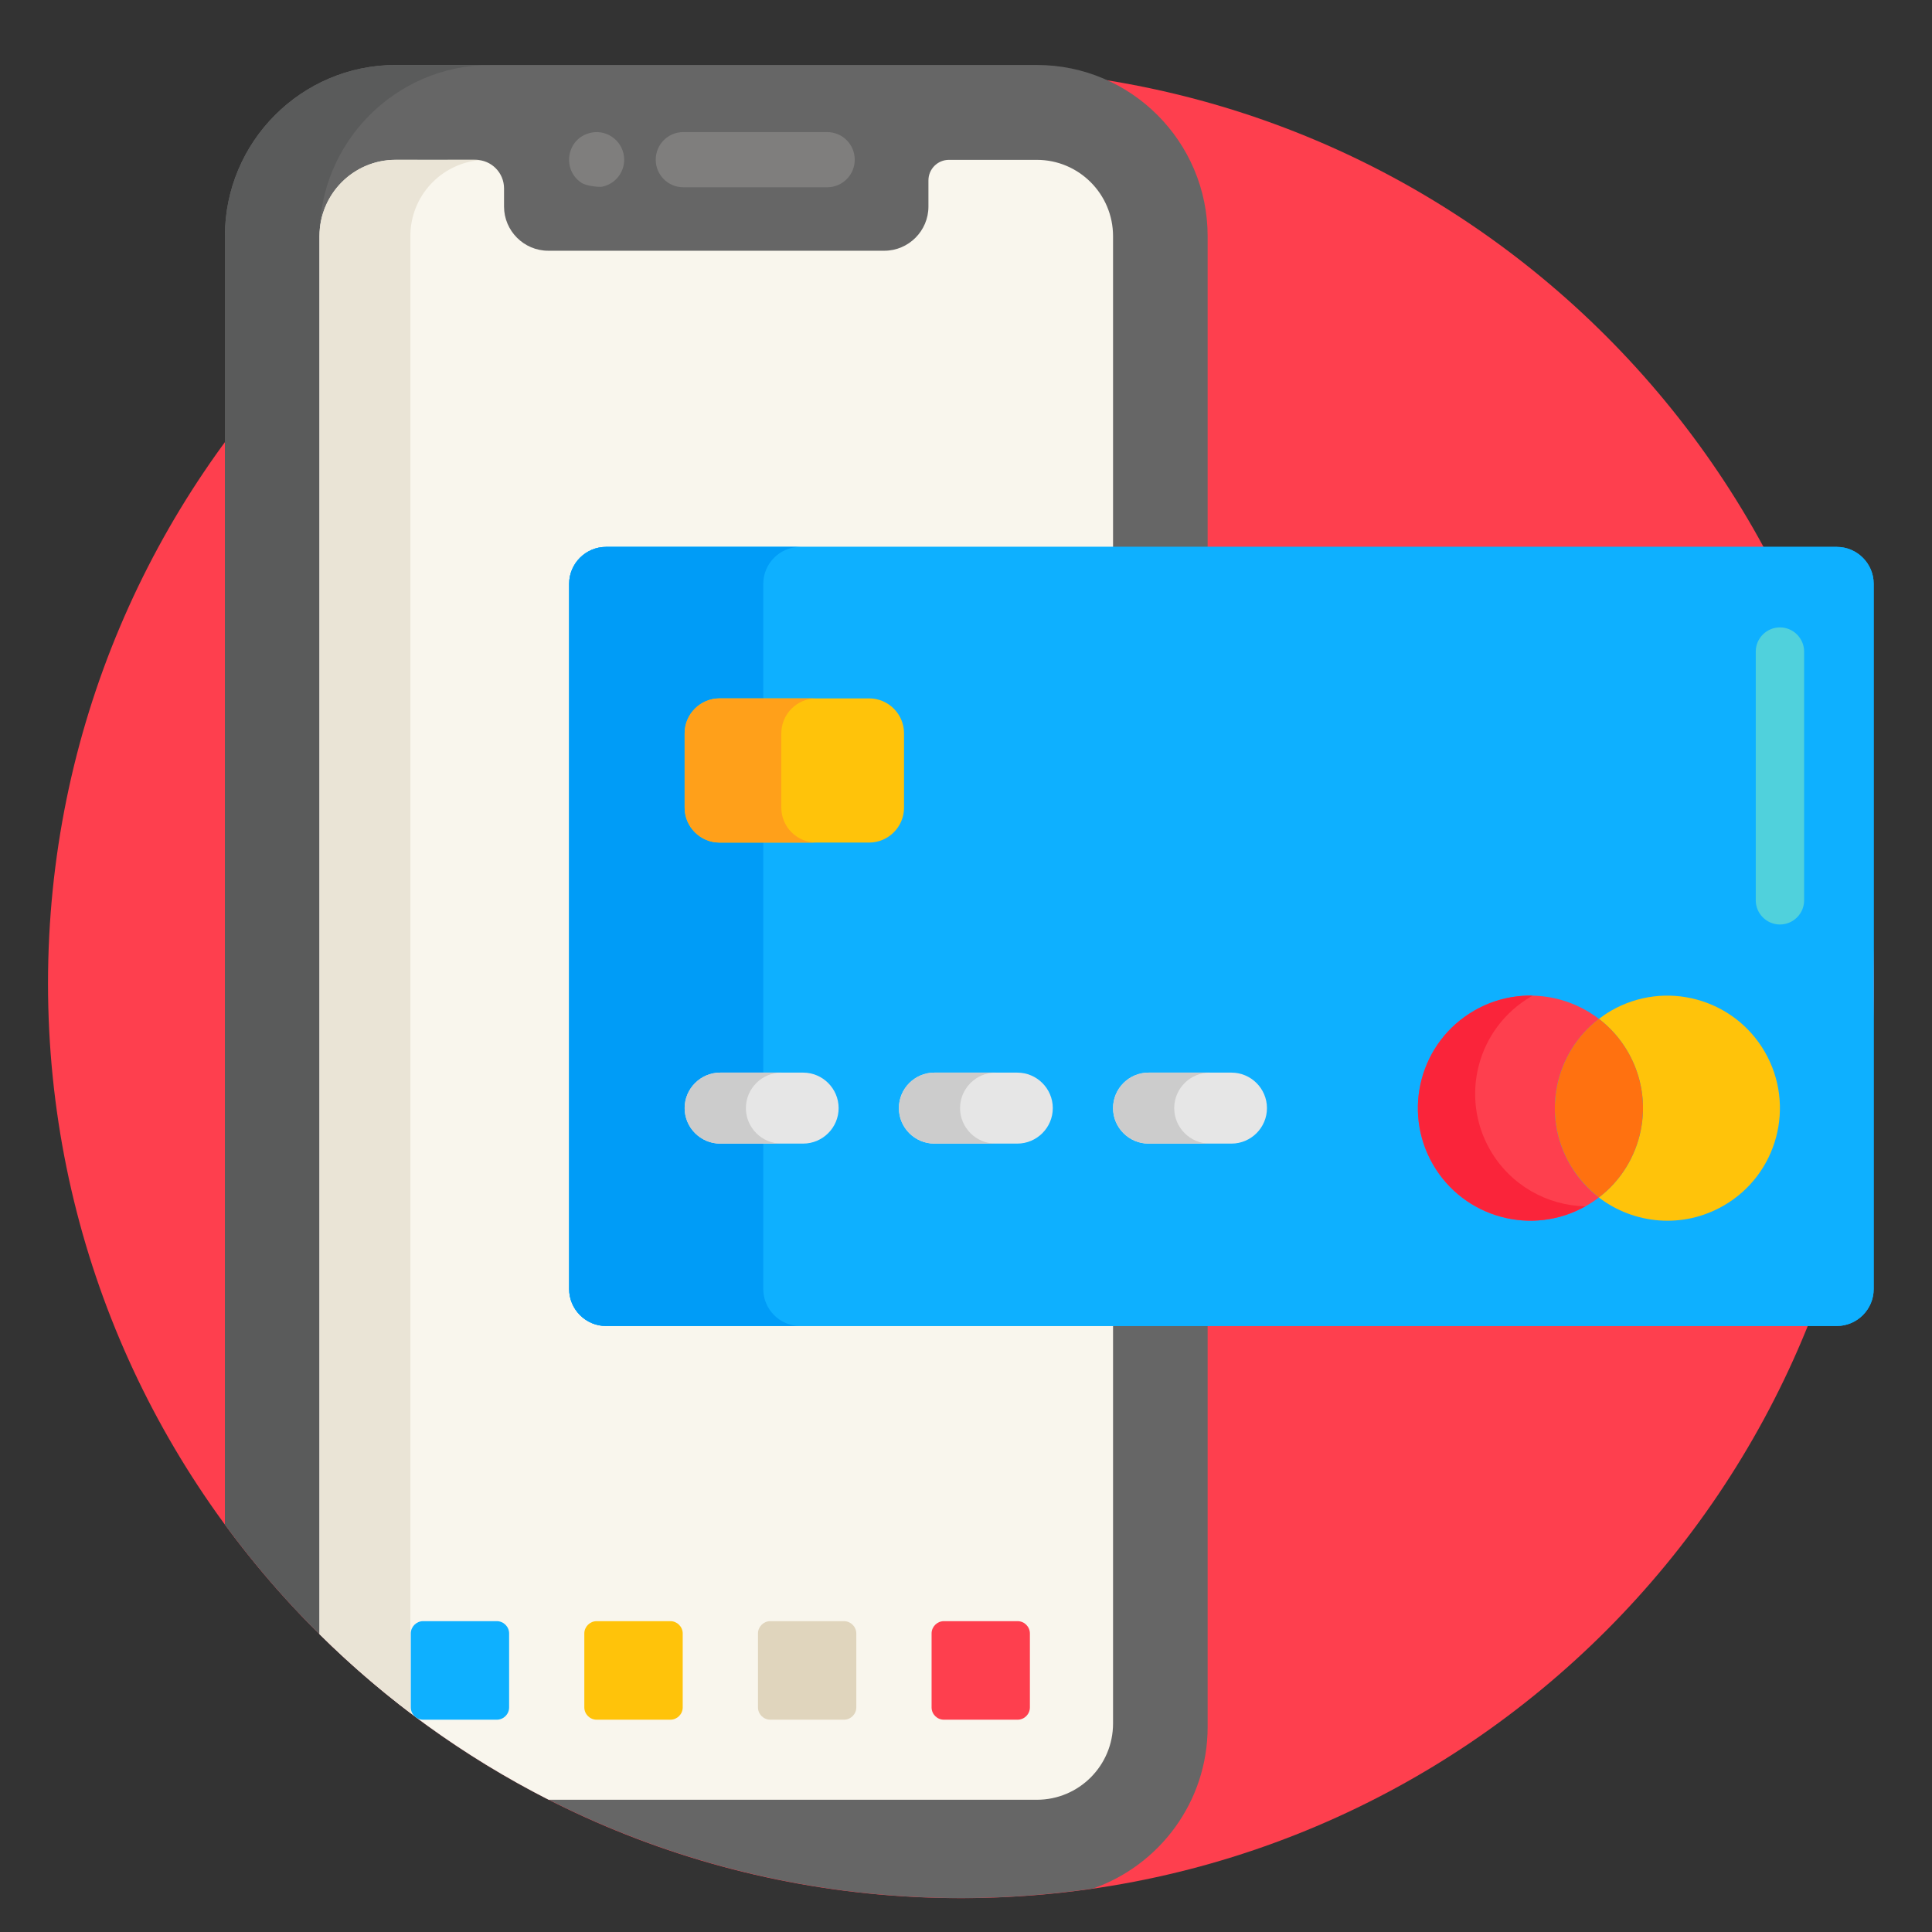 <svg width="27" height="27" viewBox="0 0 27 27" fill="none" xmlns="http://www.w3.org/2000/svg">
<rect x="0" y="0" width="27" height="27" fill="#333333" stroke="none"/>
<g clip-path="url(#clip0_96_5167)">
<path d="M13.43 26.527C20.477 26.527 26.189 20.803 26.189 13.743C26.189 6.683 20.477 0.959 13.43 0.959C6.384 0.959 0.671 6.683 0.671 13.743C0.671 20.803 6.384 26.527 13.43 26.527Z" fill="#FE3F4E"/>
<path d="M15.276 26.392C16.207 26.066 16.877 25.177 16.877 24.135C16.877 19.201 16.877 8.094 16.877 3.3C16.877 1.981 15.806 0.908 14.49 0.908H5.53C4.213 0.908 3.143 1.981 3.143 3.3C3.143 4.053 3.143 20.498 3.143 21.304V21.304C5.954 25.137 10.601 27.071 15.276 26.392Z" fill="#666666"/>
<path d="M3.143 3.3V21.304C3.543 21.849 3.985 22.362 4.465 22.837V3.3C4.465 1.981 5.536 0.908 6.852 0.908H5.53C4.213 0.908 3.143 1.981 3.143 3.3Z" fill="#5A5B5B"/>
<path d="M14.49 2.234H13.261C13.103 2.234 12.975 2.363 12.975 2.521V2.887C12.975 3.226 12.698 3.504 12.359 3.504H7.661C7.322 3.504 7.044 3.226 7.044 2.887V2.633C7.044 2.413 6.866 2.234 6.646 2.234H5.529C4.941 2.234 4.465 2.712 4.465 3.301V22.838C5.402 23.766 6.482 24.549 7.668 25.152H14.49C15.078 25.152 15.555 24.675 15.555 24.086V3.301C15.555 2.712 15.078 2.234 14.49 2.234Z" fill="#F9F6ED"/>
<path d="M5.529 2.233C4.941 2.233 4.465 2.71 4.465 3.299V22.836C4.863 23.231 5.287 23.599 5.735 23.939V3.299C5.735 2.742 6.161 2.286 6.705 2.238C6.643 2.228 6.708 2.235 5.529 2.233Z" fill="#EAE4D6"/>
<path d="M11.56 2.617H9.549C9.336 2.617 9.164 2.445 9.164 2.232C9.164 2.018 9.336 1.846 9.549 1.846H11.56C11.773 1.846 11.945 2.018 11.945 2.232C11.945 2.445 11.773 2.617 11.56 2.617Z" fill="#7F7E7D"/>
<path d="M8.124 2.553C7.848 2.371 7.915 1.927 8.262 1.854C8.498 1.805 8.723 1.988 8.723 2.232C8.723 2.411 8.599 2.572 8.412 2.61C8.388 2.615 8.202 2.606 8.124 2.553Z" fill="#7F7E7D"/>
<path d="M6.943 24.033H5.913C5.819 24.033 5.741 23.956 5.741 23.861V22.828C5.741 22.734 5.819 22.656 5.913 22.656H6.943C7.038 22.656 7.115 22.734 7.115 22.828V23.861C7.115 23.956 7.038 24.033 6.943 24.033Z" fill="#0EB0FF"/>
<path d="M9.369 24.033H8.338C8.244 24.033 8.166 23.956 8.166 23.861V22.828C8.166 22.734 8.244 22.656 8.338 22.656H9.369C9.463 22.656 9.541 22.734 9.541 22.828V23.861C9.541 23.956 9.463 24.033 9.369 24.033Z" fill="#FFC30A"/>
<path d="M11.795 24.033H10.765C10.67 24.033 10.593 23.956 10.593 23.861V22.828C10.593 22.734 10.67 22.656 10.765 22.656H11.795C11.889 22.656 11.967 22.734 11.967 22.828V23.861C11.967 23.956 11.889 24.033 11.795 24.033Z" fill="#E0D5BD"/>
<path d="M14.221 24.033H13.191C13.096 24.033 13.019 23.956 13.019 23.861V22.828C13.019 22.734 13.096 22.656 13.191 22.656H14.221C14.316 22.656 14.393 22.734 14.393 22.828V23.861C14.393 23.956 14.316 24.033 14.221 24.033Z" fill="#FE3F4E"/>
<path d="M26.185 18.015C26.185 17.01 26.185 12.077 26.185 11.237V10.295V8.158C26.185 7.875 25.953 7.643 25.669 7.643H25.486C24.75 7.643 9.271 7.643 8.47 7.643C8.186 7.643 7.954 7.875 7.954 8.158V10.295C7.954 10.954 7.954 11.52 7.954 12.178V18.015C7.954 18.299 8.186 18.531 8.47 18.531H10.942H11.144C11.387 18.531 25.168 18.531 25.669 18.531C25.953 18.531 26.185 18.299 26.185 18.015Z" fill="#0EB0FF"/>
<path d="M26.185 18.015C26.185 17.01 26.185 12.077 26.185 11.237V10.295V8.158C26.185 7.875 25.953 7.643 25.669 7.643H25.486C24.75 7.643 9.271 7.643 8.47 7.643C8.186 7.643 7.954 7.875 7.954 8.158V10.295C7.954 10.954 7.954 11.52 7.954 12.178V18.015C7.954 18.299 8.186 18.531 8.47 18.531H10.942H11.144C11.387 18.531 25.168 18.531 25.669 18.531C25.953 18.531 26.185 18.299 26.185 18.015Z" fill="#0EB0FF"/>
<path d="M10.667 18.015C10.667 16.776 10.667 9.391 10.667 8.158C10.667 7.875 10.899 7.643 11.183 7.643C10.358 7.643 9.292 7.643 8.47 7.643C8.186 7.643 7.954 7.875 7.954 8.158C7.954 8.604 7.954 17.79 7.954 18.015C7.954 18.299 8.186 18.531 8.47 18.531H10.942H11.144H11.183C10.899 18.531 10.667 18.299 10.667 18.015Z" fill="#009CF7"/>
<path d="M21.94 16.273C21.54 15.581 21.727 14.712 22.345 14.239C21.856 13.864 21.169 13.797 20.602 14.125C19.849 14.559 19.592 15.521 20.026 16.273C20.46 17.026 21.422 17.283 22.174 16.849C22.234 16.814 22.291 16.776 22.344 16.735C22.185 16.613 22.046 16.458 21.94 16.273Z" fill="#FE3F4E"/>
<path d="M20.826 16.073C20.392 15.32 20.65 14.358 21.402 13.924C21.408 13.921 21.414 13.918 21.42 13.914C21.142 13.908 20.86 13.975 20.602 14.124C19.849 14.558 19.592 15.52 20.026 16.273C20.457 17.018 21.406 17.278 22.155 16.859C21.624 16.847 21.111 16.566 20.826 16.073Z" fill="#FA243A"/>
<path d="M24.664 14.701C24.229 13.948 23.267 13.691 22.515 14.125C22.455 14.16 22.399 14.198 22.345 14.239C22.505 14.361 22.643 14.516 22.75 14.701C23.149 15.393 22.963 16.262 22.344 16.735C22.834 17.11 23.52 17.177 24.088 16.849C24.84 16.415 25.098 15.453 24.664 14.701Z" fill="#FFC30A"/>
<path d="M22.75 14.7C22.643 14.515 22.505 14.361 22.345 14.238C21.727 14.711 21.54 15.581 21.94 16.273C22.047 16.457 22.185 16.612 22.345 16.735C22.963 16.262 23.15 15.392 22.75 14.7Z" fill="#FF7110"/>
<path d="M10.064 15.982C10.451 15.982 10.838 15.982 11.224 15.982C11.497 15.982 11.72 15.759 11.72 15.486C11.72 15.213 11.497 14.99 11.224 14.99C10.871 14.99 10.423 14.99 10.064 14.99C9.792 14.99 9.568 15.213 9.568 15.486C9.568 15.759 9.792 15.982 10.064 15.982Z" fill="#E6E6E6"/>
<path d="M10.424 15.486C10.424 15.213 10.647 14.99 10.92 14.99C10.586 14.99 10.21 14.99 10.064 14.99C9.792 14.99 9.568 15.213 9.568 15.486C9.568 15.759 9.792 15.982 10.064 15.982C10.211 15.982 10.583 15.982 10.92 15.982C10.647 15.982 10.424 15.759 10.424 15.486Z" fill="#CCCCCC"/>
<path d="M13.058 15.982C14.336 15.982 14.018 15.982 14.217 15.982C14.49 15.982 14.713 15.759 14.713 15.486C14.713 15.213 14.49 14.99 14.217 14.99H14.035C13.831 14.99 13.194 14.99 13.058 14.99C12.785 14.99 12.562 15.213 12.562 15.486C12.562 15.759 12.785 15.982 13.058 15.982Z" fill="#E6E6E6"/>
<path d="M13.417 15.486C13.417 15.213 13.64 14.99 13.913 14.99C13.58 14.99 13.203 14.99 13.058 14.99C12.785 14.99 12.562 15.213 12.562 15.486C12.562 15.759 12.785 15.982 13.058 15.982C13.204 15.982 13.577 15.982 13.913 15.982C13.64 15.982 13.417 15.759 13.417 15.486Z" fill="#CCCCCC"/>
<path d="M16.051 15.982H16.145C16.542 15.982 16.82 15.982 17.21 15.982C17.483 15.982 17.706 15.759 17.706 15.486C17.706 15.213 17.483 14.99 17.21 14.99C16.794 14.99 16.468 14.99 16.051 14.99C15.778 14.99 15.555 15.213 15.555 15.486C15.555 15.759 15.778 15.982 16.051 15.982Z" fill="#E6E6E6"/>
<path d="M16.41 15.486C16.41 15.213 16.633 14.99 16.906 14.99C16.573 14.99 16.197 14.99 16.051 14.99C15.778 14.99 15.555 15.213 15.555 15.486C15.555 15.759 15.778 15.982 16.051 15.982C16.197 15.982 16.57 15.982 16.906 15.982C16.633 15.982 16.41 15.759 16.41 15.486Z" fill="#CCCCCC"/>
<path d="M12.146 11.775H10.056C9.788 11.775 9.568 11.556 9.568 11.287V10.248C9.568 9.979 9.788 9.76 10.056 9.76H12.146C12.415 9.76 12.634 9.979 12.634 10.248V11.287C12.634 11.556 12.415 11.775 12.146 11.775Z" fill="#FFC30A"/>
<path d="M10.919 11.287V10.248C10.919 9.979 11.139 9.76 11.407 9.76H10.056C9.788 9.76 9.568 9.979 9.568 10.248V11.287C9.568 11.556 9.788 11.775 10.056 11.775H11.407C11.139 11.775 10.919 11.556 10.919 11.287Z" fill="#FFA01A"/>
<path d="M24.875 8.768C24.689 8.768 24.537 8.92 24.537 9.105V12.583C24.537 12.768 24.689 12.92 24.875 12.92C25.061 12.92 25.213 12.768 25.213 12.583V9.105C25.212 8.92 25.061 8.768 24.875 8.768Z" fill="#50D1DC"/>
</g>
<defs>
<clipPath id="clip0_96_5167">
<rect width="25.618" height="25.618" fill="white" transform="translate(0.621 0.908)"/>
</clipPath>
</defs>
</svg>
